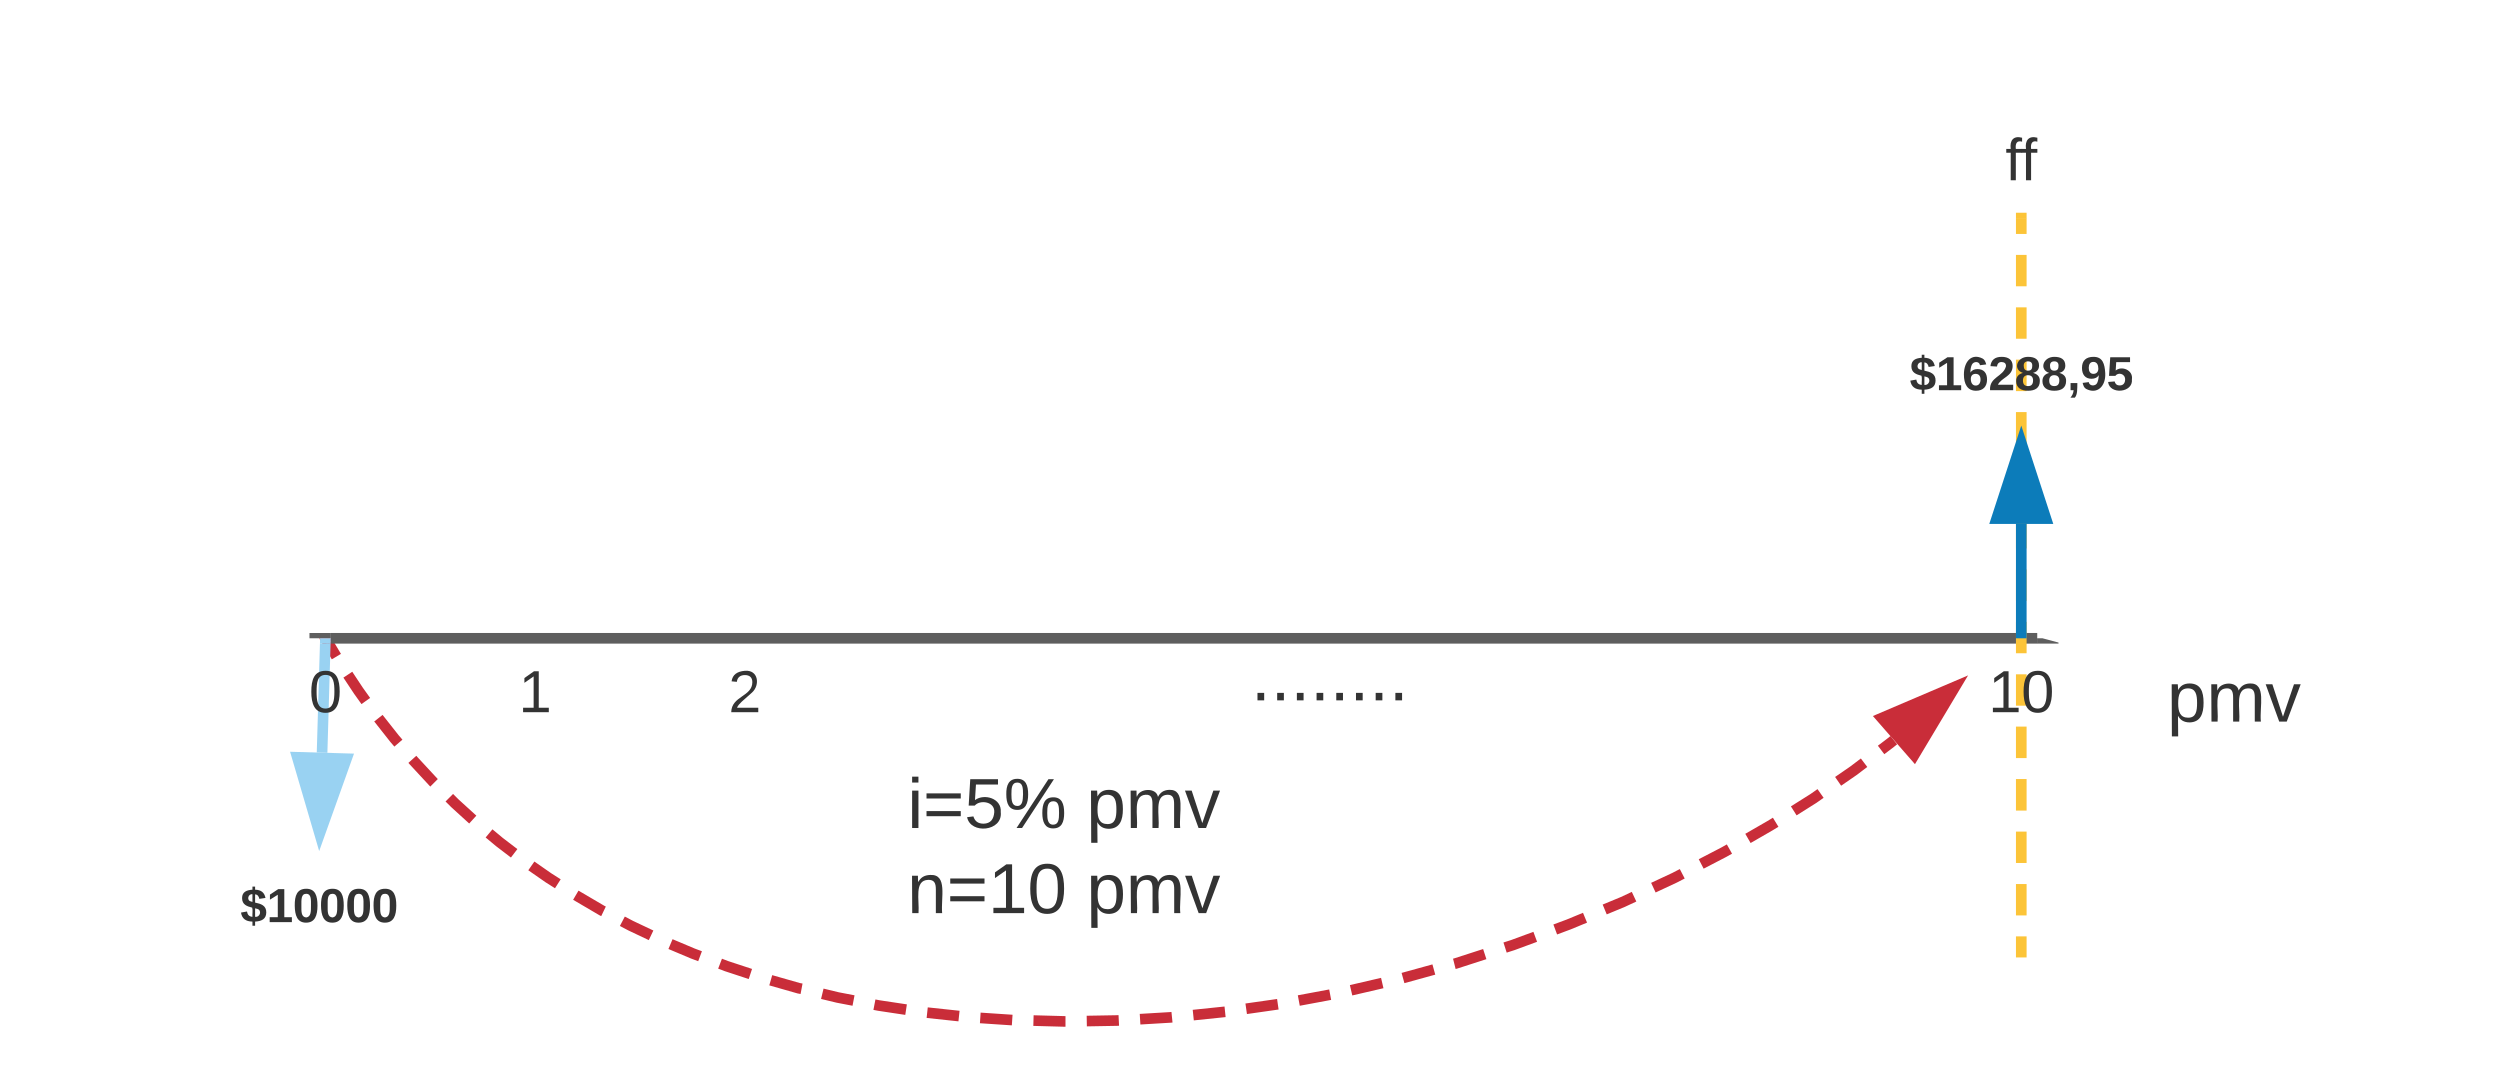 <svg xmlns="http://www.w3.org/2000/svg" xmlns:xlink="http://www.w3.org/1999/xlink" xmlns:lucid="lucid" width="470" height="203.01"><g transform="translate(-480 -120)" lucid:page-tab-id="0_0"><path d="M0 0h1870.4v1323.2H0z" fill="#fff"/><path d="M541.7 240.86l1.54 2.58m2.15 3.4l2 3.02 1.38 1.93m2.37 3.23l3.02 3.83.74.86m2.62 3.05l.27.3 3.76 4.06.05.05m2.87 2.8l1.03 1.03 3.38 3.08m3.06 2.6l1.97 1.64 2.75 2.1m3.23 2.37l3.22 2.24 1.76 1.12m3.38 2.15l4.94 2.9.27.13m3.54 1.87l1.6.84 3.8 1.8m3.65 1.65l4.22 1.78 1.34.5m3.76 1.4l1.2.46 4.5 1.48m3.83 1.18l5.26 1.5.53.1m3.9.94l2.9.7 2.97.57m3.93.78l.83.16 5.12.77m3.97.57l5.98.64m4 .35l6 .4m4 .1l5.9.16h.12m4-.07l5.62-.1.4-.02m4-.23l5.7-.34.3-.03m4-.4l5.98-.62m3.97-.57l5.95-.85m3.94-.7l5.9-1.1m3.93-.83l5.86-1.36m3.9-.94l5.8-1.6m3.85-1.07l.24-.06 5.48-1.77m3.82-1.23l1.44-.46 4.23-1.56m3.76-1.38l2.5-.93 3.1-1.28m3.7-1.55l3.38-1.4 2.14-1m3.63-1.7l3.98-1.86 1.45-.75m3.56-1.85l4.24-2.2 1.07-.6m3.48-2l4.16-2.4 1.05-.64m3.4-2.14l3.7-2.33 1.34-.94m3.3-2.28l2.9-2 1.98-1.5m3.2-2.4l1.77-1.34.62-.5" stroke="#c92d39" stroke-width="2" fill="none"/><path d="M542.57 240.37l-1.72 1.03-.84-1.4h2.35z" fill="#c92d39"/><path d="M847.56 249.1l-7.7 12.87-6.1-6.98z" stroke="#c92d39" stroke-width="2" fill="#c92d39"/><path d="M542.18 240H863" stroke="#5e5e5e" stroke-width="2" fill="none"/><path d="M542.2 240h-4.02v-1h4.02zM867 240.8v.2h-4.03v-1H864z" fill="#5e5e5e"/><path d="M860 299v-2.96m0-3.94v-5.9m0-3.96v-5.9m0-3.95v-5.93m0-3.94v-5.92m0-3.93v-5.9m0-3.96v-5.9m0-3.94v-5.92m0-3.94v-5.9m0-3.96v-5.9m0-3.95v-5.93m0-3.94v-5.92m0-3.93v-5.9m0-3.96v-5.9m0-3.94V161M860 298.97V300" stroke="#fcc438" stroke-width="2" fill="none"/><path d="M861 161.03h-2V160h2z" fill="#fcc438"/><path d="M850 146c0-3.3 2.7-6 6-6h8c3.3 0 6 2.7 6 6v8c0 3.3-2.7 6-6 6h-8c-3.3 0-6-2.7-6-6z" stroke="#000" stroke-opacity="0" stroke-width="3" fill="#fff" fill-opacity="0"/><use xlink:href="#a" transform="matrix(1,0,0,1,855,145) translate(2.022 8.889)"/><path d="M500 286c0-3.3 2.7-6 6-6h68c3.3 0 6 2.7 6 6v8c0 3.3-2.7 6-6 6h-68c-3.3 0-6-2.7-6-6z" stroke="#000" stroke-opacity="0" stroke-width="3" fill="#fff" fill-opacity="0"/><use xlink:href="#b" transform="matrix(1,0,0,1,505,285) translate(20.185 8.361)"/><path d="M640 266c0-3.3 2.7-6 6-6h68c3.3 0 6 2.7 6 6v8c0 3.3-2.7 6-6 6h-68c-3.3 0-6-2.7-6-6z" stroke="#000" stroke-opacity="0" stroke-width="3" fill="#fff" fill-opacity="0"/><use xlink:href="#c" transform="matrix(1,0,0,1,645,265) translate(5.593 10.667)"/><use xlink:href="#d" transform="matrix(1,0,0,1,645,265) translate(39.259 10.667)"/><use xlink:href="#e" transform="matrix(1,0,0,1,645,265) translate(5.574 26.667)"/><use xlink:href="#f" transform="matrix(1,0,0,1,645,265) translate(39.278 26.667)"/><path d="M860 239v-20.5" stroke="#0c7cba" stroke-width="2" fill="none"/><path d="M861 240h-2v-1.03h2z" fill="#0c7cba"/><path d="M860 203.24l4.64 14.26h-9.28z" stroke="#0c7cba" stroke-width="2" fill="#0c7cba"/><path d="M820 186c0-3.3 2.7-6 6-6h68c3.3 0 6 2.7 6 6v8c0 3.3-2.7 6-6 6h-68c-3.3 0-6-2.7-6-6z" stroke="#000" stroke-opacity="0" stroke-width="3" fill="#fff" fill-opacity="0"/><use xlink:href="#g" transform="matrix(1,0,0,1,825,185) translate(14.012 8.361)"/><path d="M570.6 246c0-3.3 2.68-6 6-6h8c3.3 0 6 2.7 6 6v8c0 3.3-2.7 6-6 6h-8c-3.32 0-6-2.7-6-6z" stroke="#000" stroke-opacity="0" stroke-width="3" fill="#fff" fill-opacity="0"/><use xlink:href="#h" transform="matrix(1,0,0,1,575.589,245) translate(1.914 8.889)"/><path d="M610 246c0-3.3 2.7-6 6-6h8c3.3 0 6 2.7 6 6v8c0 3.3-2.7 6-6 6h-8c-3.3 0-6-2.7-6-6z" stroke="#000" stroke-opacity="0" stroke-width="3" fill="#fff" fill-opacity="0"/><use xlink:href="#i" transform="matrix(1,0,0,1,615,245) translate(1.914 8.889)"/><path d="M850 246c0-3.3 2.7-6 6-6h8c3.3 0 6 2.7 6 6v8c0 3.3-2.7 6-6 6h-8c-3.3 0-6-2.7-6-6z" stroke="#000" stroke-opacity="0" stroke-width="3" fill="#fff" fill-opacity="0"/><use xlink:href="#j" transform="matrix(1,0,0,1,855,245) translate(-1.173 8.889)"/><path d="M870 246c0-3.3 2.7-6 6-6h48c3.3 0 6 2.7 6 6v8c0 3.3-2.7 6-6 6h-48c-3.3 0-6-2.7-6-6z" stroke="#000" stroke-opacity="0" stroke-width="3" fill="#fff" fill-opacity="0"/><use xlink:href="#k" transform="matrix(1,0,0,1,875,245) translate(12.426 10.667)"/><path d="M541.15 241l-.6 20.5" stroke="#99d2f2" stroke-width="2" fill="none"/><path d="M542.15 241.05l-2-.05.03-1h2z" fill="#99d2f2"/><path d="M540.1 276.77l-4.22-14.4 9.27.27z" stroke="#99d2f2" stroke-width="2" fill="#99d2f2"/><path d="M531.18 246c0-3.3 2.68-6 6-6h8c3.3 0 6 2.7 6 6v8c0 3.3-2.7 6-6 6h-8c-3.32 0-6-2.7-6-6z" stroke="#000" stroke-opacity="0" stroke-width="3" fill="#fff" fill-opacity="0"/><use xlink:href="#l" transform="matrix(1,0,0,1,536.179,245) translate(1.914 8.889)"/><path d="M700 240c0-3.3 2.7-6 6-6h48c3.3 0 6 2.7 6 6v14c0 3.3-2.7 6-6 6h-48c-3.3 0-6-2.7-6-6z" stroke="#000" stroke-opacity="0" stroke-width="3" fill="#fff" fill-opacity="0"/><g><use xlink:href="#m" transform="matrix(1,0,0,1,705,239) translate(10.185 12.667)"/></g><defs><path fill="#333" d="M101-234c-31-9-42 10-38 44h38v23H63V0H32v-167H5v-23h27c-7-52 17-82 69-68v24" id="n"/><g id="a"><use transform="matrix(0.031,0,0,0.031,0,0)" xlink:href="#n"/><use transform="matrix(0.031,0,0,0.031,2.87,0)" xlink:href="#n"/></g><path fill="#333" d="M111-147c44 9 85 22 84 75-1 49-35 65-84 68v31H91V-4C40-5 12-27 5-72l45-8c4 24 15 38 41 40-2-22 4-51-2-69-39-10-76-22-76-72 0-47 35-60 78-63v-23h20v23c47 1 70 23 78 62l-46 7c-4-18-12-32-32-34v62zm-20-63c-33-4-45 46-13 54 4 1 8 2 13 4v-58zm20 170c39 5 53-51 15-60-7-2-7-2-15-4v64" id="o"/><path fill="#333" d="M23 0v-37h61v-169l-59 37v-38l62-41h46v211h57V0H23" id="p"/><path fill="#333" d="M101-251c68 0 84 54 84 127C185-50 166 4 99 4S15-52 14-124c-1-75 17-127 87-127zm-1 216c37-5 36-46 36-89s4-89-36-89c-39 0-36 45-36 89 0 43-3 85 36 89" id="q"/><g id="b"><use transform="matrix(0.025,0,0,0.025,0,0)" xlink:href="#o"/><use transform="matrix(0.025,0,0,0.025,4.938,0)" xlink:href="#p"/><use transform="matrix(0.025,0,0,0.025,9.877,0)" xlink:href="#q"/><use transform="matrix(0.025,0,0,0.025,14.815,0)" xlink:href="#q"/><use transform="matrix(0.025,0,0,0.025,19.753,0)" xlink:href="#q"/><use transform="matrix(0.025,0,0,0.025,24.691,0)" xlink:href="#q"/></g><path fill="#333" d="M24-231v-30h32v30H24zM24 0v-190h32V0H24" id="r"/><path fill="#333" d="M18-150v-26h174v26H18zm0 90v-26h174v26H18" id="s"/><path fill="#333" d="M54-142c48-35 137-8 131 61C196 18 31 33 14-55l32-4c7 23 22 37 52 37 35-1 51-22 54-58 4-55-73-65-99-34H22l8-134h141v27H59" id="t"/><path fill="#333" d="M252-156c43 0 55 33 55 80 0 46-13 78-56 78-42 0-55-33-55-78 0-48 12-80 56-80zM93 0H65l162-248h28zM13-171c-1-47 13-79 56-79s55 33 55 79-13 79-55 79c-43 0-56-33-56-79zM251-17c28 0 30-29 30-59 0-31-1-60-29-60-29 0-31 29-31 60 0 29 2 59 30 59zM69-112c27 0 28-30 29-59 0-31-1-60-29-60-29 0-30 30-30 60s2 59 30 59" id="u"/><g id="c"><use transform="matrix(0.037,0,0,0.037,0,0)" xlink:href="#r"/><use transform="matrix(0.037,0,0,0.037,2.926,0)" xlink:href="#s"/><use transform="matrix(0.037,0,0,0.037,10.704,0)" xlink:href="#t"/><use transform="matrix(0.037,0,0,0.037,18.111,0)" xlink:href="#u"/></g><path fill="#333" d="M115-194c55 1 70 41 70 98S169 2 115 4C84 4 66-9 55-30l1 105H24l-1-265h31l2 30c10-21 28-34 59-34zm-8 174c40 0 45-34 45-75s-6-73-45-74c-42 0-51 32-51 76 0 43 10 73 51 73" id="v"/><path fill="#333" d="M210-169c-67 3-38 105-44 169h-31v-121c0-29-5-50-35-48C34-165 62-65 56 0H25l-1-190h30c1 10-1 24 2 32 10-44 99-50 107 0 11-21 27-35 58-36 85-2 47 119 55 194h-31v-121c0-29-5-49-35-48" id="w"/><path fill="#333" d="M108 0H70L1-190h34L89-25l56-165h34" id="x"/><g id="d"><use transform="matrix(0.037,0,0,0.037,0,0)" xlink:href="#v"/><use transform="matrix(0.037,0,0,0.037,7.407,0)" xlink:href="#w"/><use transform="matrix(0.037,0,0,0.037,18.481,0)" xlink:href="#x"/></g><path fill="#333" d="M117-194c89-4 53 116 60 194h-32v-121c0-31-8-49-39-48C34-167 62-67 57 0H25l-1-190h30c1 10-1 24 2 32 11-22 29-35 61-36" id="y"/><path fill="#333" d="M27 0v-27h64v-190l-56 39v-29l58-41h29v221h61V0H27" id="z"/><path fill="#333" d="M101-251c68 0 85 55 85 127S166 4 100 4C33 4 14-52 14-124c0-73 17-127 87-127zm-1 229c47 0 54-49 54-102s-4-102-53-102c-51 0-55 48-55 102 0 53 5 102 54 102" id="A"/><g id="e"><use transform="matrix(0.037,0,0,0.037,0,0)" xlink:href="#y"/><use transform="matrix(0.037,0,0,0.037,7.407,0)" xlink:href="#s"/><use transform="matrix(0.037,0,0,0.037,15.185,0)" xlink:href="#z"/><use transform="matrix(0.037,0,0,0.037,22.593,0)" xlink:href="#A"/></g><g id="f"><use transform="matrix(0.037,0,0,0.037,0,0)" xlink:href="#v"/><use transform="matrix(0.037,0,0,0.037,7.407,0)" xlink:href="#w"/><use transform="matrix(0.037,0,0,0.037,18.481,0)" xlink:href="#x"/></g><path fill="#333" d="M115-159c48 0 72 30 72 78 0 54-30 85-83 85-64 0-91-50-91-122 0-98 58-163 141-120 15 8 21 24 27 44l-47 6c-5-31-48-31-61-4-7 14-11 33-11 60 9-17 28-27 53-27zM102-35c24 0 36-20 36-45s-11-43-37-43c-23 0-36 14-36 38 0 27 11 50 37 50" id="B"/><path fill="#333" d="M182-182c0 78-84 86-111 141h115V0H12c-6-101 99-100 120-180 1-22-12-31-33-32-23 0-32 14-35 34l-49-3c5-45 32-70 84-70 51 0 83 22 83 69" id="C"/><path fill="#333" d="M138-131c27 9 52 24 51 61 0 53-36 74-89 74S11-19 11-69c0-35 22-54 51-61-78-25-46-121 38-121 51 0 83 19 83 66 0 30-18 49-45 54zm-38-16c24 0 32-13 32-36 1-23-11-34-32-34-22 0-33 12-32 34 0 22 9 36 32 36zm1 116c27 0 37-17 37-43 0-25-13-39-39-39-24 0-37 15-37 40 0 27 11 42 39 42" id="D"/><path fill="#333" d="M76-54c-1 42 2 86-19 110H24C36 42 46 24 48 0H25v-54h51" id="E"/><path fill="#333" d="M99-251c69 0 84 53 88 123 5 99-61 162-144 118-15-8-21-25-26-45l46-6c4 31 50 33 63 7 7-15 12-36 12-60-9 18-29 28-54 28-48 0-72-32-72-82 0-55 31-83 87-83zm-1 128c24 0 37-16 37-39 0-27-10-51-37-51-25 0-35 19-35 45 0 25 10 45 35 45" id="F"/><path fill="#333" d="M139-81c0-46-55-55-73-27H18l9-140h149v37H72l-4 63c44-38 133-4 122 66C201 21 21 35 11-62l49-4c5 18 15 30 39 30 26 0 40-18 40-45" id="G"/><g id="g"><use transform="matrix(0.025,0,0,0.025,0,0)" xlink:href="#o"/><use transform="matrix(0.025,0,0,0.025,4.938,0)" xlink:href="#p"/><use transform="matrix(0.025,0,0,0.025,9.877,0)" xlink:href="#B"/><use transform="matrix(0.025,0,0,0.025,14.815,0)" xlink:href="#C"/><use transform="matrix(0.025,0,0,0.025,19.753,0)" xlink:href="#D"/><use transform="matrix(0.025,0,0,0.025,24.691,0)" xlink:href="#D"/><use transform="matrix(0.025,0,0,0.025,29.63,0)" xlink:href="#E"/><use transform="matrix(0.025,0,0,0.025,32.099,0)" xlink:href="#F"/><use transform="matrix(0.025,0,0,0.025,37.037,0)" xlink:href="#G"/></g><use transform="matrix(0.031,0,0,0.031,0,0)" xlink:href="#z" id="h"/><path fill="#333" d="M101-251c82-7 93 87 43 132L82-64C71-53 59-42 53-27h129V0H18c2-99 128-94 128-182 0-28-16-43-45-43s-46 15-49 41l-32-3c6-41 34-60 81-64" id="H"/><use transform="matrix(0.031,0,0,0.031,0,0)" xlink:href="#H" id="i"/><g id="j"><use transform="matrix(0.031,0,0,0.031,0,0)" xlink:href="#z"/><use transform="matrix(0.031,0,0,0.031,6.173,0)" xlink:href="#A"/></g><g id="k"><use transform="matrix(0.037,0,0,0.037,0,0)" xlink:href="#v"/><use transform="matrix(0.037,0,0,0.037,7.407,0)" xlink:href="#w"/><use transform="matrix(0.037,0,0,0.037,18.481,0)" xlink:href="#x"/></g><use transform="matrix(0.031,0,0,0.031,0,0)" xlink:href="#A" id="l"/><path fill="#333" d="M33 0v-38h34V0H33" id="I"/><g id="m"><use transform="matrix(0.037,0,0,0.037,0,0)" xlink:href="#I"/><use transform="matrix(0.037,0,0,0.037,3.704,0)" xlink:href="#I"/><use transform="matrix(0.037,0,0,0.037,7.407,0)" xlink:href="#I"/><use transform="matrix(0.037,0,0,0.037,11.111,0)" xlink:href="#I"/><use transform="matrix(0.037,0,0,0.037,14.815,0)" xlink:href="#I"/><use transform="matrix(0.037,0,0,0.037,18.519,0)" xlink:href="#I"/><use transform="matrix(0.037,0,0,0.037,22.222,0)" xlink:href="#I"/><use transform="matrix(0.037,0,0,0.037,25.926,0)" xlink:href="#I"/></g></defs></g></svg>